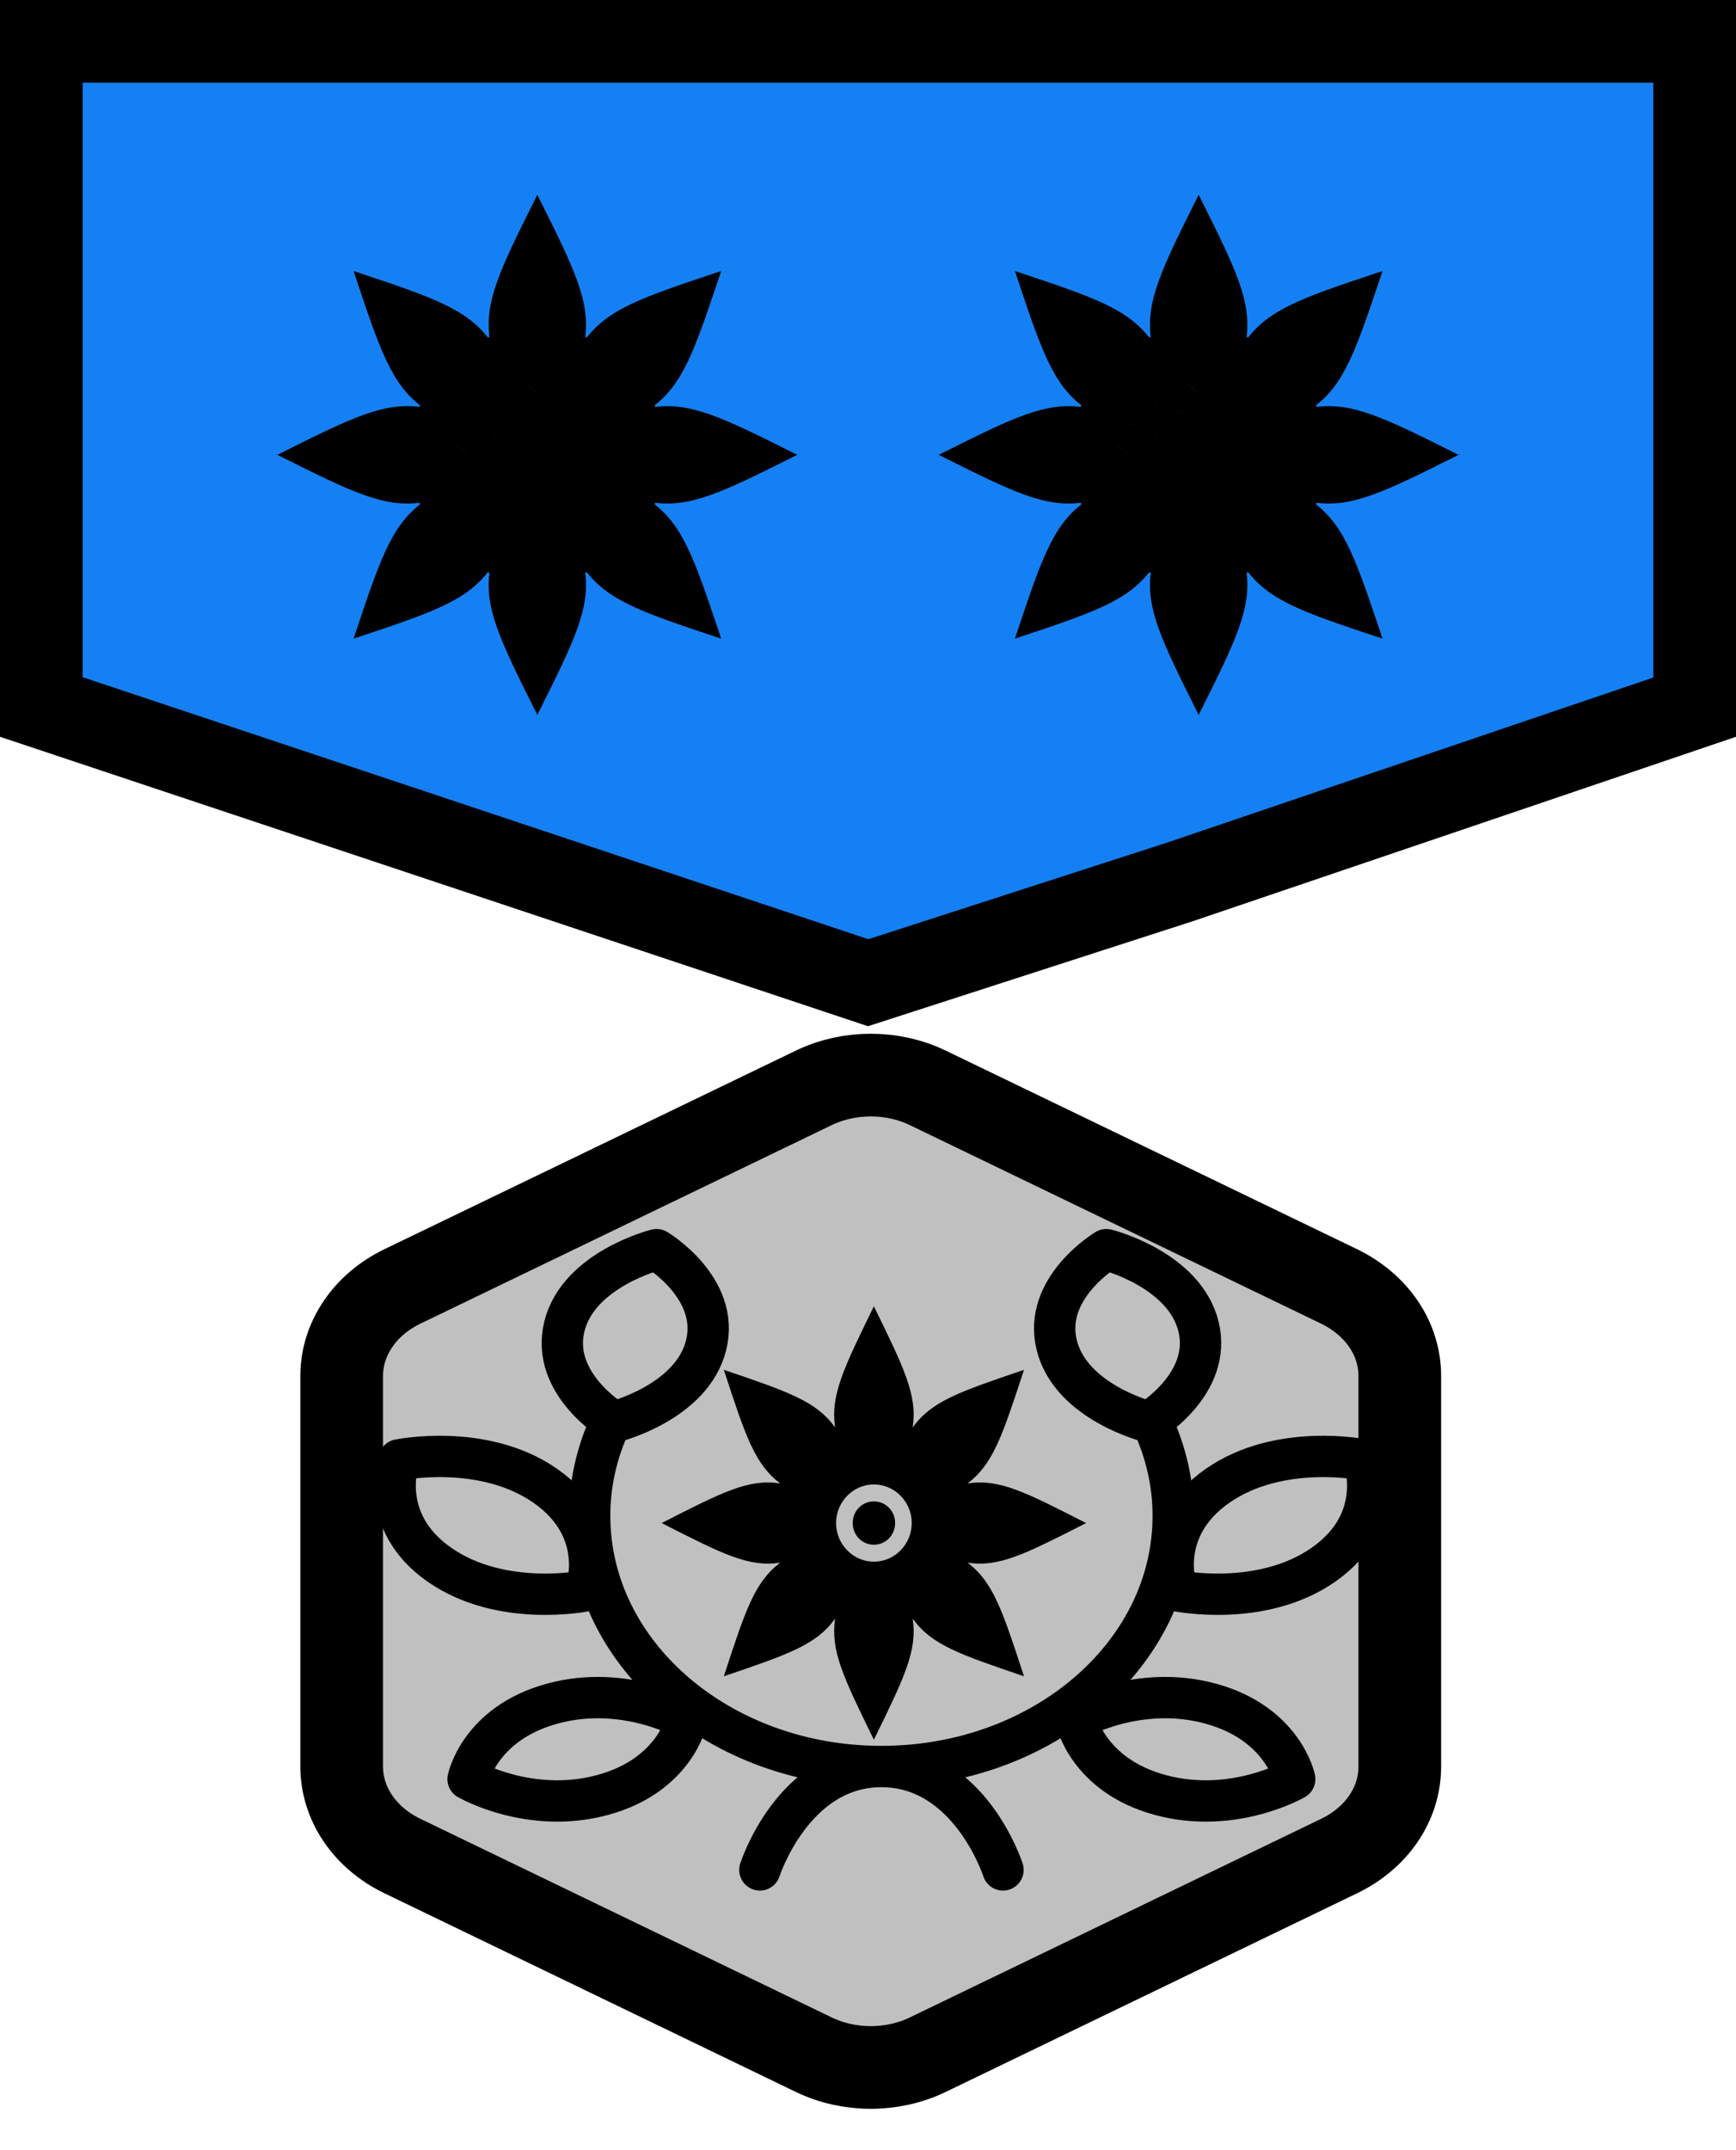 <svg width="21" height="26" viewBox="0 0 21 26" fill="none" xmlns="http://www.w3.org/2000/svg">
<path d="M20.5 0.5V8.551L14.28 10.662L10.502 11.883L0.5 8.549V0.5H7.875H14.438H20.5Z" fill="#1580F3" stroke="black"/>
<g clip-path="url(#clip0_715_2019)">
<path d="M9.843 13.155C10.054 13.053 10.292 13 10.533 13C10.775 13 11.013 13.053 11.224 13.155L16.202 15.557C16.423 15.665 16.608 15.821 16.737 16.011C16.866 16.201 16.933 16.418 16.933 16.638V21.362C16.933 21.582 16.866 21.799 16.737 21.989C16.608 22.179 16.423 22.335 16.202 22.442L11.224 24.845C11.013 24.947 10.775 25 10.533 25C10.292 25 10.054 24.947 9.843 24.845L4.865 22.442C4.643 22.335 4.459 22.178 4.33 21.989C4.201 21.799 4.134 21.583 4.133 21.363V16.638C4.133 16.418 4.201 16.201 4.33 16.011C4.458 15.821 4.643 15.665 4.865 15.557L9.843 13.155Z" fill="#C0C0C0" stroke="black"/>
<path d="M7.389 17.194C7.218 17.561 7.132 17.945 7.133 18.331C7.133 20.004 8.713 21.361 10.662 21.361M10.662 21.361C12.612 21.361 14.192 20.004 14.192 18.331C14.193 17.945 14.107 17.561 13.935 17.194M10.662 21.361C11.732 21.361 12.133 22.611 12.133 22.611M10.662 21.361C9.593 21.361 9.192 22.611 9.192 22.611M14.498 16.04C14.669 16.734 13.898 17.194 13.898 17.194C13.898 17.194 12.955 16.96 12.783 16.265C12.611 15.571 13.383 15.111 13.383 15.111C13.383 15.111 14.326 15.346 14.498 16.04Z" stroke="black" stroke-width="0.5" stroke-linecap="round" stroke-linejoin="round"/>
<path d="M16.012 18.919C15.258 19.447 14.238 19.236 14.238 19.236C14.238 19.236 13.971 18.498 14.725 17.969C15.478 17.442 16.499 17.653 16.499 17.653C16.499 17.653 16.766 18.391 16.012 18.919ZM14.035 21.705C13.153 21.466 13.015 20.793 13.015 20.793C13.015 20.793 13.761 20.36 14.643 20.6C15.525 20.84 15.662 21.513 15.662 21.513C15.662 21.513 14.918 21.945 14.035 21.705ZM7.29 21.705C8.172 21.466 8.309 20.793 8.309 20.793C8.309 20.793 7.564 20.36 6.682 20.6C5.799 20.84 5.662 21.513 5.662 21.513C5.662 21.513 6.408 21.945 7.29 21.705ZM5.313 18.919C6.067 19.447 7.087 19.236 7.087 19.236C7.087 19.236 7.354 18.498 6.6 17.969C5.847 17.442 4.826 17.653 4.826 17.653C4.826 17.653 4.559 18.391 5.313 18.919ZM6.827 16.04C6.655 16.734 7.427 17.194 7.427 17.194C7.427 17.194 8.37 16.96 8.542 16.265C8.714 15.571 7.942 15.111 7.942 15.111C7.942 15.111 6.999 15.346 6.827 16.04Z" stroke="black" stroke-width="0.5" stroke-linecap="round" stroke-linejoin="round"/>
<g clip-path="url(#clip1_715_2019)">
<path d="M10.571 15.796C10.201 16.553 10.045 16.873 10.102 17.26C9.874 16.945 9.543 16.831 8.756 16.564C9.018 17.366 9.13 17.705 9.438 17.938C9.059 17.879 8.746 18.038 8.004 18.417C8.746 18.795 9.059 18.954 9.438 18.896C9.13 19.128 9.018 19.467 8.756 20.27C9.543 20.002 9.874 19.889 10.102 19.573C10.045 19.961 10.201 20.28 10.571 21.037C10.942 20.28 11.098 19.961 11.041 19.573C11.268 19.889 11.6 20.002 12.387 20.27C12.124 19.467 12.013 19.128 11.704 18.896C12.084 18.954 12.397 18.795 13.138 18.417C12.397 18.038 12.084 17.879 11.704 17.938C12.013 17.705 12.124 17.366 12.387 16.564C11.6 16.831 11.268 16.945 11.041 17.26C11.098 16.873 10.942 16.553 10.571 15.796ZM10.571 17.95C10.823 17.95 11.029 18.16 11.029 18.417C11.029 18.674 10.823 18.884 10.571 18.884C10.32 18.884 10.114 18.674 10.114 18.417C10.114 18.16 10.32 17.95 10.571 17.95ZM10.571 18.155C10.428 18.155 10.315 18.271 10.315 18.417C10.315 18.563 10.428 18.679 10.571 18.679C10.714 18.679 10.828 18.563 10.828 18.417C10.828 18.271 10.714 18.155 10.571 18.155Z" fill="black"/>
</g>
</g>
<g clip-path="url(#clip2_715_2019)">
<path d="M15.664 3.718C15.901 3.606 16.212 3.5 16.645 3.356C16.5 3.788 16.394 4.099 16.282 4.336C16.163 4.588 16.039 4.752 15.858 4.885L15.895 4.975C16.117 4.941 16.321 4.969 16.583 5.063C16.83 5.151 17.125 5.296 17.533 5.5C17.125 5.704 16.83 5.849 16.583 5.937C16.321 6.031 16.117 6.059 15.895 6.025L15.858 6.115C16.039 6.248 16.163 6.412 16.282 6.664C16.394 6.901 16.5 7.212 16.645 7.644C16.212 7.5 15.901 7.394 15.664 7.282C15.412 7.163 15.248 7.039 15.115 6.858L15.025 6.895C15.059 7.117 15.031 7.321 14.937 7.583C14.849 7.83 14.704 8.125 14.5 8.533C14.296 8.125 14.151 7.83 14.063 7.583C13.969 7.321 13.941 7.117 13.975 6.895L13.885 6.858C13.752 7.039 13.588 7.163 13.336 7.282C13.099 7.394 12.788 7.5 12.356 7.644C12.5 7.212 12.606 6.901 12.718 6.664C12.837 6.412 12.961 6.248 13.142 6.115L13.105 6.025C12.883 6.059 12.679 6.031 12.417 5.937C12.17 5.849 11.876 5.704 11.467 5.5C11.876 5.296 12.17 5.151 12.417 5.063C12.679 4.969 12.883 4.941 13.105 4.975L13.142 4.885C12.961 4.752 12.837 4.588 12.718 4.336C12.606 4.099 12.5 3.788 12.356 3.356C12.788 3.5 13.099 3.606 13.336 3.718C13.588 3.837 13.752 3.961 13.885 4.142L13.975 4.105C13.941 3.883 13.969 3.679 14.063 3.417C14.151 3.17 14.296 2.875 14.5 2.467C14.704 2.875 14.849 3.17 14.937 3.417C15.031 3.679 15.059 3.883 15.025 4.105L15.115 4.142C15.248 3.961 15.412 3.837 15.664 3.718ZM14.5 4.989C14.543 4.989 14.59 4.979 14.613 4.937C14.635 4.898 14.621 4.854 14.606 4.825C14.574 4.761 14.503 4.687 14.427 4.627C14.351 4.567 14.26 4.513 14.184 4.495C14.146 4.487 14.102 4.485 14.066 4.508C14.026 4.533 14.011 4.577 14.011 4.625C14.011 4.906 13.78 5.136 13.5 5.136C13.457 5.136 13.41 5.146 13.387 5.188C13.365 5.227 13.379 5.271 13.394 5.3C13.426 5.364 13.497 5.438 13.573 5.498C13.649 5.558 13.74 5.612 13.816 5.63C13.854 5.638 13.898 5.64 13.934 5.617C13.974 5.592 13.989 5.548 13.989 5.5C13.989 5.219 14.22 4.989 14.5 4.989ZM14.111 4.625C14.111 4.611 14.113 4.602 14.115 4.598C14.116 4.594 14.118 4.593 14.119 4.592C14.122 4.59 14.133 4.586 14.161 4.593C14.216 4.605 14.293 4.649 14.365 4.706C14.437 4.763 14.495 4.826 14.517 4.869C14.521 4.878 14.523 4.884 14.524 4.887C14.519 4.888 14.512 4.889 14.5 4.889C14.164 4.889 13.889 5.164 13.889 5.5C13.889 5.514 13.887 5.523 13.885 5.527C13.884 5.531 13.882 5.532 13.881 5.533C13.878 5.535 13.867 5.539 13.839 5.532C13.784 5.52 13.707 5.476 13.635 5.419C13.563 5.362 13.505 5.299 13.483 5.256C13.479 5.247 13.477 5.241 13.476 5.238C13.481 5.237 13.488 5.236 13.5 5.236C13.836 5.236 14.111 4.961 14.111 4.625ZM14.5 5.136C14.297 5.136 14.136 5.297 14.136 5.5C14.136 5.703 14.297 5.864 14.5 5.864C14.703 5.864 14.864 5.703 14.864 5.5C14.864 5.297 14.703 5.136 14.5 5.136ZM14.236 5.5C14.236 5.352 14.352 5.236 14.5 5.236C14.648 5.236 14.764 5.352 14.764 5.5C14.764 5.648 14.648 5.764 14.5 5.764C14.352 5.764 14.236 5.648 14.236 5.5Z" fill="black" stroke="black" stroke-width="0.1"/>
</g>
<g clip-path="url(#clip3_715_2019)">
<path d="M7.664 3.718C7.901 3.606 8.212 3.5 8.645 3.356C8.5 3.788 8.394 4.099 8.282 4.336C8.163 4.588 8.039 4.752 7.858 4.885L7.895 4.975C8.117 4.941 8.321 4.969 8.583 5.063C8.83 5.151 9.125 5.296 9.533 5.5C9.125 5.704 8.83 5.849 8.583 5.937C8.321 6.031 8.117 6.059 7.895 6.025L7.858 6.115C8.039 6.248 8.163 6.412 8.282 6.664C8.394 6.901 8.5 7.212 8.645 7.644C8.212 7.5 7.901 7.394 7.664 7.282C7.412 7.163 7.248 7.039 7.115 6.858L7.025 6.895C7.059 7.117 7.031 7.321 6.937 7.583C6.849 7.83 6.704 8.125 6.5 8.533C6.296 8.125 6.151 7.83 6.063 7.583C5.969 7.321 5.941 7.117 5.975 6.895L5.885 6.858C5.752 7.039 5.588 7.163 5.336 7.282C5.099 7.394 4.788 7.5 4.356 7.644C4.5 7.212 4.606 6.901 4.718 6.664C4.837 6.412 4.961 6.248 5.142 6.115L5.105 6.025C4.883 6.059 4.679 6.031 4.417 5.937C4.17 5.849 3.875 5.704 3.467 5.5C3.875 5.296 4.17 5.151 4.417 5.063C4.679 4.969 4.883 4.941 5.105 4.975L5.142 4.885C4.961 4.752 4.837 4.588 4.718 4.336C4.606 4.099 4.5 3.788 4.356 3.356C4.788 3.5 5.099 3.606 5.336 3.718C5.588 3.837 5.752 3.961 5.885 4.142L5.975 4.105C5.941 3.883 5.969 3.679 6.063 3.417C6.151 3.17 6.296 2.875 6.5 2.467C6.704 2.875 6.849 3.17 6.937 3.417C7.031 3.679 7.059 3.883 7.025 4.105L7.115 4.142C7.248 3.961 7.412 3.837 7.664 3.718ZM6.5 4.989C6.543 4.989 6.59 4.979 6.613 4.937C6.635 4.898 6.621 4.854 6.606 4.825C6.574 4.761 6.503 4.687 6.427 4.627C6.351 4.567 6.26 4.513 6.184 4.495C6.146 4.487 6.102 4.485 6.065 4.508C6.026 4.533 6.011 4.577 6.011 4.625C6.011 4.906 5.781 5.136 5.5 5.136C5.457 5.136 5.41 5.146 5.387 5.188C5.365 5.227 5.379 5.271 5.394 5.3C5.426 5.364 5.497 5.438 5.573 5.498C5.649 5.558 5.74 5.612 5.816 5.63C5.854 5.638 5.898 5.64 5.935 5.617C5.974 5.592 5.989 5.548 5.989 5.5C5.989 5.219 6.219 4.989 6.5 4.989ZM6.111 4.625C6.111 4.611 6.113 4.602 6.115 4.598C6.116 4.594 6.118 4.593 6.119 4.592C6.122 4.59 6.133 4.586 6.161 4.593C6.216 4.605 6.293 4.649 6.365 4.706C6.437 4.763 6.495 4.826 6.517 4.869C6.521 4.878 6.523 4.884 6.524 4.887C6.519 4.888 6.512 4.889 6.5 4.889C6.164 4.889 5.889 5.164 5.889 5.5C5.889 5.514 5.887 5.523 5.885 5.527C5.884 5.531 5.882 5.532 5.881 5.533C5.878 5.535 5.867 5.539 5.839 5.532C5.784 5.52 5.707 5.476 5.635 5.419C5.563 5.362 5.505 5.299 5.483 5.256C5.479 5.247 5.477 5.241 5.476 5.238C5.481 5.237 5.488 5.236 5.5 5.236C5.836 5.236 6.111 4.961 6.111 4.625ZM6.5 5.136C6.297 5.136 6.136 5.297 6.136 5.5C6.136 5.703 6.297 5.864 6.5 5.864C6.703 5.864 6.864 5.703 6.864 5.5C6.864 5.297 6.703 5.136 6.5 5.136ZM6.236 5.5C6.236 5.352 6.352 5.236 6.5 5.236C6.648 5.236 6.764 5.352 6.764 5.5C6.764 5.648 6.648 5.764 6.5 5.764C6.352 5.764 6.236 5.648 6.236 5.5Z" fill="black" stroke="black" stroke-width="0.1"/>
</g>
<defs>
<clipPath id="clip0_715_2019">
<rect width="16" height="14" fill="white" transform="translate(2 12)"/>
</clipPath>
<clipPath id="clip1_715_2019">
<rect width="5.714" height="5.833" fill="white" transform="translate(7.714 15.5)"/>
</clipPath>
<clipPath id="clip2_715_2019">
<rect width="7" height="7" fill="white" transform="translate(11 2)"/>
</clipPath>
<clipPath id="clip3_715_2019">
<rect width="7" height="7" fill="white" transform="translate(3 2)"/>
</clipPath>
</defs>
</svg>
